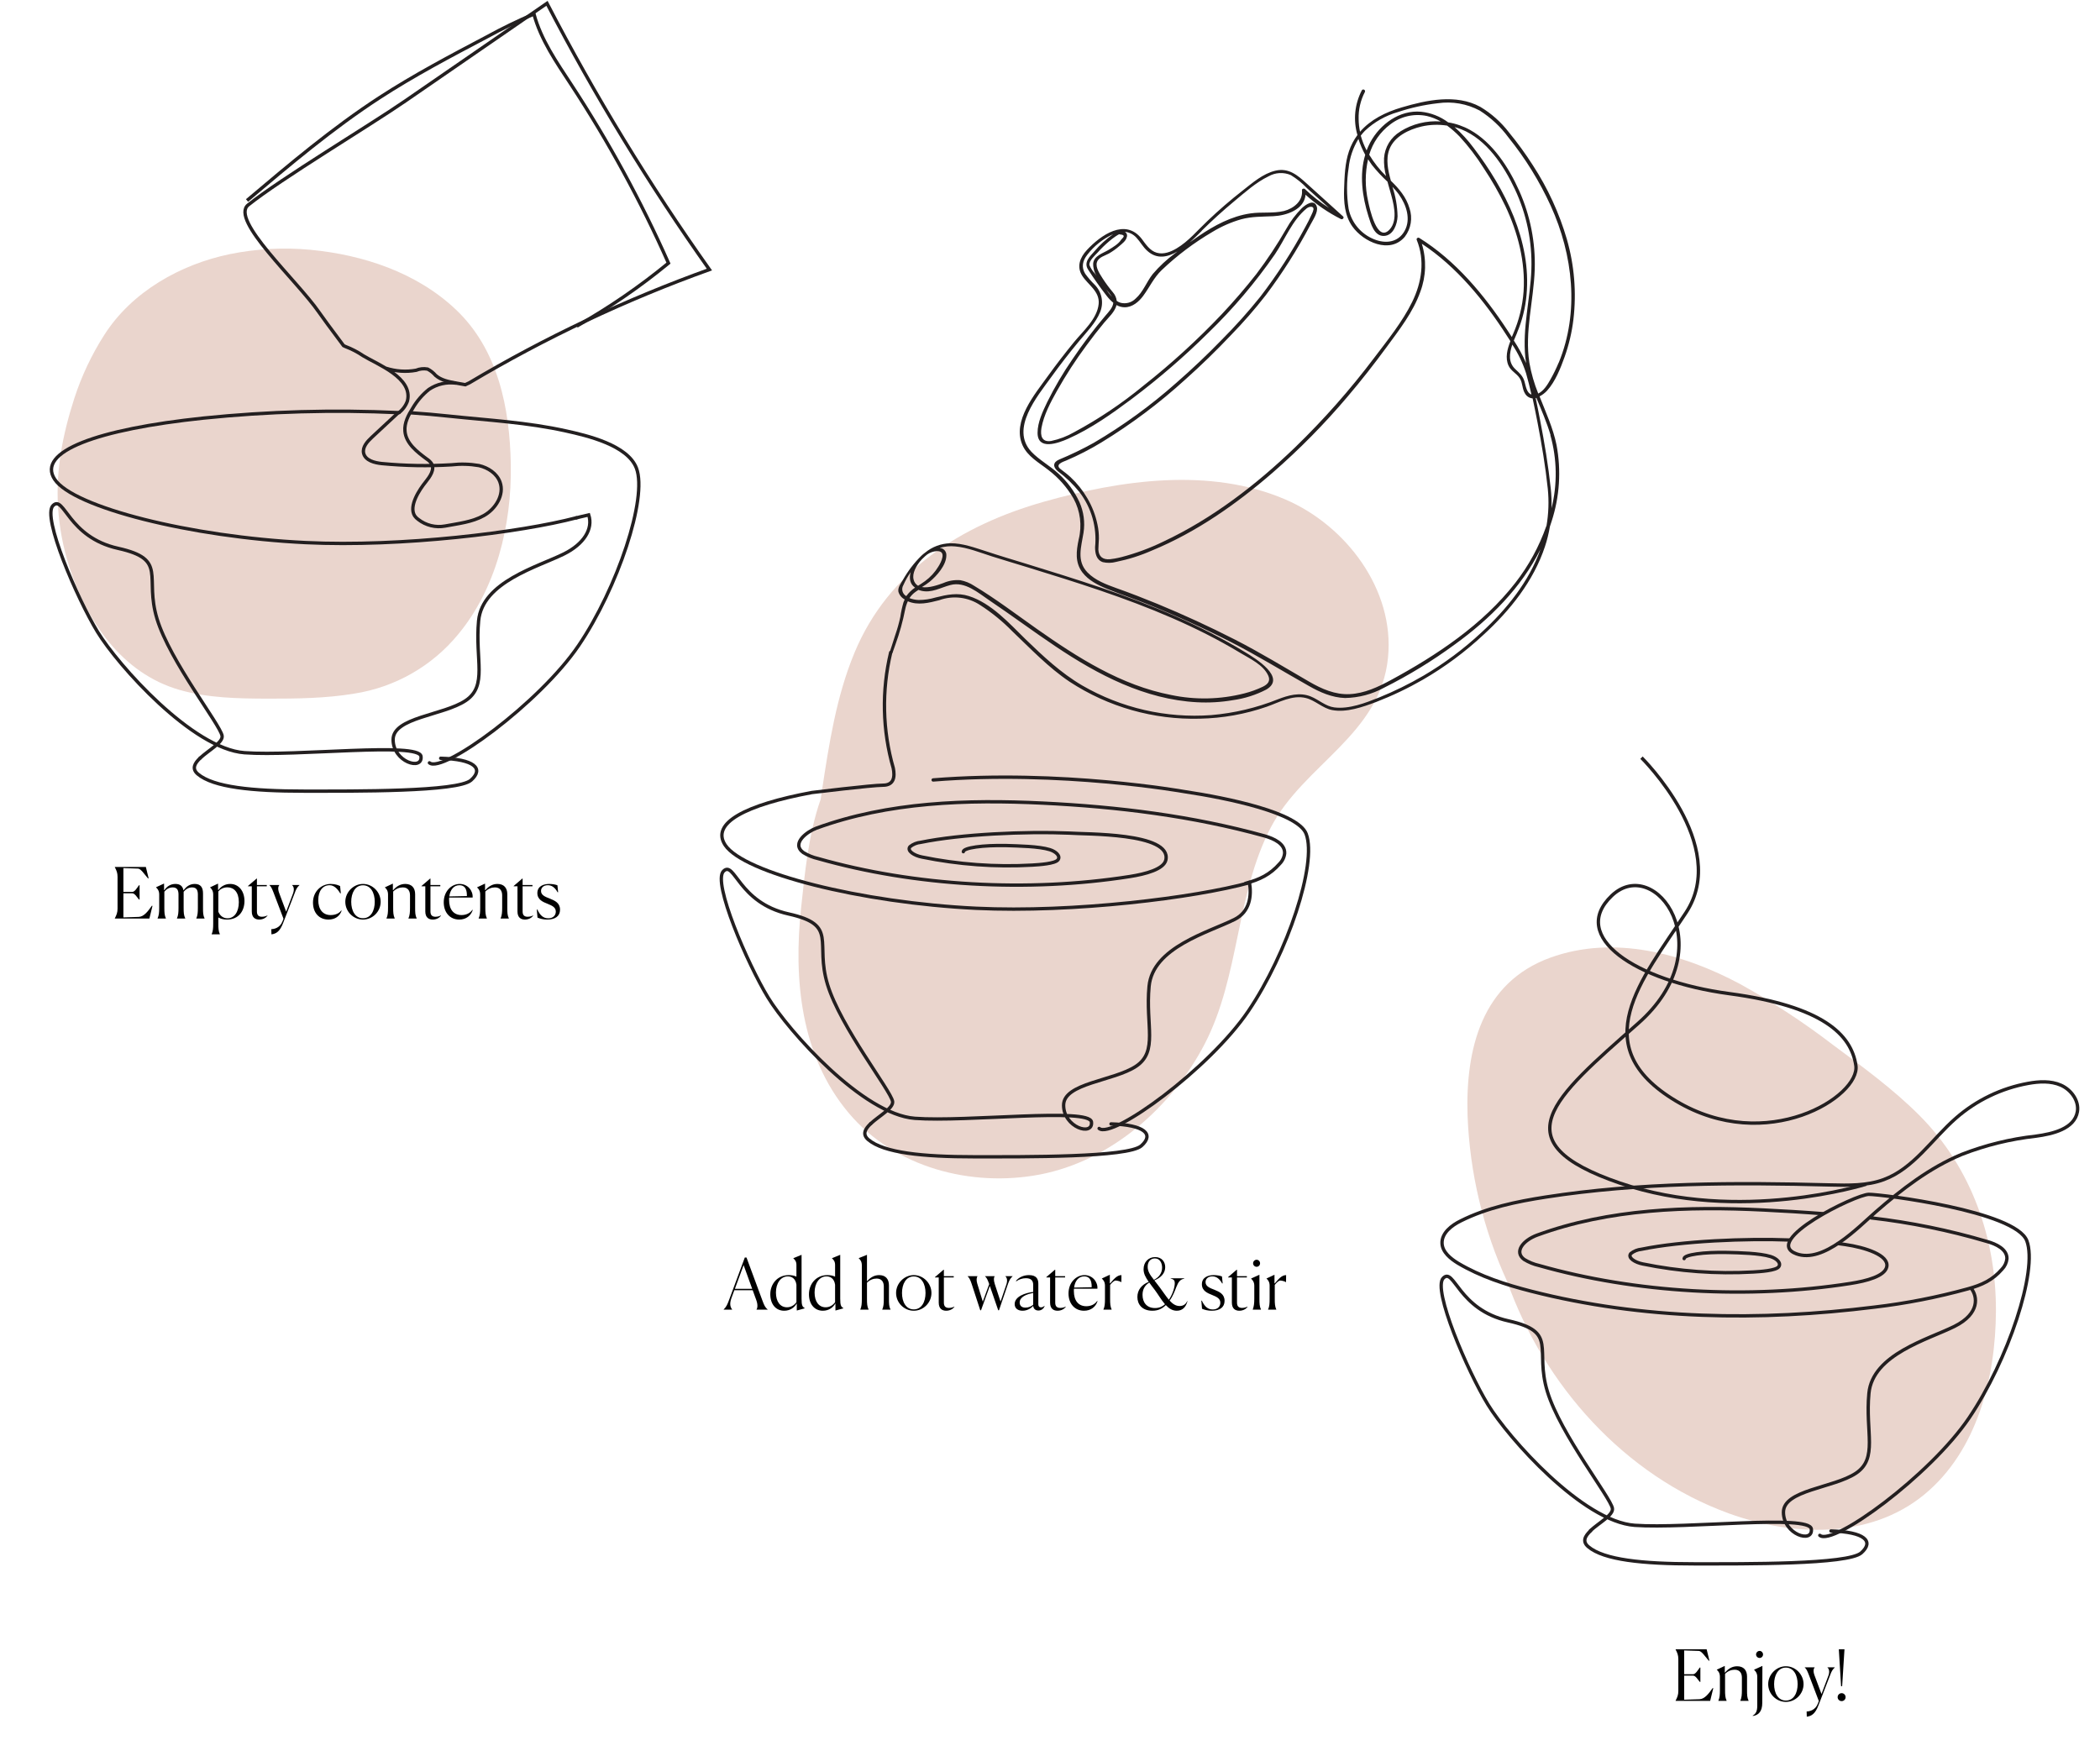 <svg width="631" height="523" viewBox="0 0 631 523" fill="none" xmlns="http://www.w3.org/2000/svg">
<path d="M452.879 385.2C463.946 416.393 488.145 443.491 519.47 454.866C538.498 461.772 561.697 462.738 578.178 449.222C594.175 436.047 599.643 413.934 599.731 394.072C599.819 372.277 592.385 351.054 576.937 335.441C568.977 327.415 559.765 320.728 550.718 314.008C541.927 307.268 532.649 301.188 522.961 295.815C505.691 286.559 484.917 280.905 465.802 287.844C445.215 295.332 440.34 315.293 440.966 335.221C441.609 352.502 445.658 369.487 452.879 385.2V385.2Z" fill="#EAD5CD"/>
<path d="M477.944 460.081C476.253 461.673 475.364 463.287 477.242 464.879C481.908 468.854 493.601 470.029 509.017 470.029C524.432 470.029 555.296 470.26 559.27 466.735C563.245 463.211 560.203 460.422 550.157 460.147" stroke="#231F20" stroke-width="1.01" stroke-miterlimit="10" stroke-linecap="round"/>
<path d="M592.407 387.375C594.076 389.57 595.086 394.753 587.258 398.662C579.429 402.57 562.685 407.039 561.566 418.765C560.446 430.491 564.365 438.32 557.657 442.789C550.948 447.257 535.884 447.806 535.884 454.515C535.884 461.223 544.822 464.001 544.262 459.543C543.702 455.086 506.843 459.543 491.208 458.446C475.573 457.348 453.23 432.193 447.081 422.147C440.933 412.101 430.37 387.495 433.664 384.146C436.958 380.798 438.133 393.644 453.219 396.993C468.305 400.341 461.036 405.37 464.945 418.216C468.854 431.062 483.929 450.057 484.489 453.351C484.829 455.36 480.47 457.666 477.901 460.038" stroke="#231F20" stroke-width="1.01" stroke-miterlimit="10" stroke-linecap="round"/>
<path d="M493.228 227.72C493.228 227.72 519.953 254.071 506.591 274.328C493.228 294.586 476.1 314.415 503.505 330.862C530.91 347.31 559.018 329.49 557.646 320.234C556.273 310.978 547.764 302.425 519.612 298.648C491.461 294.871 471.302 281.52 484.324 269.179C497.346 256.838 517.9 284.945 492.207 307.607C466.515 330.269 450.748 343.236 486.717 355.577C522.687 367.918 560.731 355.918 560.731 355.918" stroke="#231F20" stroke-width="1.01" stroke-miterlimit="10"/>
<path d="M562.268 366.052C574.046 367.405 585.684 369.778 597.051 373.145C599.807 373.902 603.123 375.473 603.035 378.327C602.906 379.51 602.384 380.616 601.553 381.467C598.709 384.761 595.47 386.222 591.309 387.374C582.1 389.916 572.711 391.751 563.223 392.864C528.835 397.146 493.557 396.663 460.014 388.066C452.406 386.112 444.808 383.674 438.055 379.645C435.859 378.294 433.444 376.351 433.301 373.771C433.125 370.619 436.167 368.281 438.988 366.908C446.894 362.967 455.667 361.155 464.395 359.794C492.657 355.402 521.412 355.402 550.036 356.148C555.416 356.28 560.95 356.412 566.001 354.545C574.982 351.251 580.505 342.38 587.718 336.067C593.869 330.695 601.358 327.087 609.392 325.625C612.686 325.021 616.232 324.824 619.274 326.174C622.315 327.525 624.763 330.818 624.204 334.134C623.314 339.251 616.858 340.799 611.709 341.491C604.067 342.337 596.57 344.182 589.409 346.98C579.78 350.999 571.447 357.433 563.64 364.24C558.282 368.918 547.895 379.831 539.77 376.845C529.153 372.936 557.634 358.97 561.543 358.97C565.452 358.97 605.67 363.999 609.019 372.936C612.368 381.874 603.375 408.883 591.649 426.187C579.923 443.491 550.717 464.825 546.808 461.465" stroke="#231F20" stroke-width="1.01" stroke-miterlimit="10" stroke-linecap="round"/>
<path d="M552.331 373.76L554.384 374.045C560.456 374.923 567.681 377.251 566.923 380.765C566.308 383.586 560.84 385.003 556.064 385.749C525.42 390.558 491.383 388.604 462.441 380.358C460.861 380.001 459.351 379.385 457.972 378.536C454.843 376.219 457.687 372.771 461.881 371.223C483.544 363.296 507.117 362.549 529.955 363.68C535.884 363.977 541.791 364.317 547.687 364.778" stroke="#231F20" stroke-width="1.01" stroke-miterlimit="10" stroke-linecap="round"/>
<path d="M506.041 378.283C506.041 377.108 511.871 376.285 518.997 376.439C522.631 376.526 528.725 376.647 532.008 377.668C533.918 378.261 535.302 379.634 534.456 380.754C533.611 381.874 528.966 382.192 526.77 382.313C515.663 382.942 504.521 382.13 493.623 379.897C491.295 379.447 489.001 378.042 490.011 376.779C490.937 376.039 492.059 375.585 493.239 375.472C505.316 372.98 524.838 372.179 537.805 372.695" stroke="#231F20" stroke-width="1.01" stroke-miterlimit="10" stroke-linecap="round"/>
<path d="M386.247 150.129C363.586 140.357 336.674 144.277 313.628 150.81C288.88 157.826 266.965 171.605 256.787 196.101C251.297 209.276 249.101 223.605 246.971 237.669C246.828 238.537 246.708 239.415 246.576 240.283C242.854 250.856 241.778 263.098 240.735 272.661C238.396 294.225 240.515 317.305 255.008 334.51C268.799 350.924 291.867 356.941 312.475 353.01C333.919 348.86 352.123 332.764 362.004 313.725C372.578 293.259 371.282 268.906 381.867 248.66C391.748 229.742 414.805 220.893 417.067 197.627C419.098 177.161 404.353 157.903 386.247 150.129Z" fill="#EAD5CD"/>
<path d="M470.801 71.888C468.506 64.024 465.065 56.539 460.59 49.676C458.395 46.243 455.997 42.943 453.41 39.795C451.048 36.708 448.119 34.099 444.78 32.109C437.544 28.168 428.684 30.067 421.207 32.274C416.343 33.701 411.808 35.952 408.657 39.608C408.396 38.362 408.256 37.093 408.24 35.82C408.154 32.969 408.805 30.145 410.128 27.619C410.176 27.501 410.18 27.37 410.139 27.25C410.098 27.13 410.016 27.029 409.906 26.965C409.797 26.901 409.668 26.879 409.543 26.902C409.419 26.925 409.307 26.992 409.228 27.091C407.041 31.243 406.556 36.083 407.877 40.585C406.785 42.058 405.93 43.691 405.341 45.427C404.111 49.084 404.001 52.97 403.87 56.791C403.738 60.612 404.012 64.795 406.362 68.078C409.656 72.723 417.649 76.445 422.107 71.174C423.029 69.972 423.641 68.56 423.888 67.064C424.136 65.569 424.01 64.035 423.523 62.599C422.546 59.229 420.372 56.703 417.924 54.332C417.078 51.258 416.31 47.887 417.495 44.834C419 40.981 423.337 38.916 427.125 38.027C429.645 37.445 432.254 37.352 434.81 37.753C436.16 38.738 437.42 39.84 438.576 41.047C441.266 43.976 443.684 47.144 445.801 50.511C448.235 54.153 450.411 57.961 452.312 61.908C456.089 69.901 458.373 78.696 457.802 87.578C457.485 91.977 456.427 96.29 454.672 100.336C454.541 100.644 454.398 100.962 454.266 101.292C453.849 100.633 453.421 99.996 453.014 99.37C446.064 88.742 437.336 78.256 426.444 71.504C426.092 71.273 425.511 71.658 425.686 72.086C428.212 78.267 427.212 84.844 424.325 90.751C421.437 96.658 416.946 102.225 412.917 107.539C405.675 117.143 397.698 126.17 389.058 134.538C377.42 145.737 364.31 155.838 349.641 162.745C345.595 164.722 341.361 166.293 337.004 167.433C336.323 167.609 335.62 167.762 334.918 167.883C334.457 167.96 333.995 168.037 333.523 168.081C331.404 168.256 330.153 167.334 330.032 165.204C330.032 164.106 330.164 163.008 330.197 161.91C330.212 160.482 330.069 159.057 329.768 157.661C329.192 154.864 328.157 152.182 326.705 149.723C325.334 147.37 323.625 145.232 321.632 143.376C320.699 142.509 319.689 141.773 318.69 141.005C316.889 139.61 319.382 138.809 320.425 138.392C324.054 136.839 327.569 135.03 330.943 132.979C339.944 127.479 348.4 121.133 356.196 114.028C360.947 109.79 365.511 105.35 369.888 100.71C373.592 96.911 377.082 92.908 380.34 88.72C385.373 82.041 389.856 74.965 393.747 67.562C394.438 66.223 396.129 63.785 395.679 62.171C394.943 59.591 392.242 61.556 391.155 62.578C389.316 64.426 387.742 66.522 386.478 68.803C383.771 73.516 380.767 78.052 377.486 82.385C374.192 86.579 370.733 90.587 367.088 94.462C359.771 102.177 351.908 109.354 343.559 115.938C337.113 121.249 330.163 125.916 322.807 129.872C320.639 131.125 318.286 132.025 315.835 132.54C313.057 132.957 312.541 131.003 312.937 128.609C313.65 124.678 315.67 120.923 317.592 117.487C320.276 112.712 323.261 108.113 326.529 103.718C328.22 101.401 329.988 99.129 331.822 96.922C333.073 95.429 335.006 93.716 335.489 91.695C336.235 92.121 337.078 92.348 337.937 92.354C340.254 92.354 342.197 90.707 343.493 88.94C345.436 86.305 346.688 83.45 349.081 81.166C353.693 76.776 358.796 72.934 364.288 69.714C366.995 68.061 369.913 66.779 372.962 65.904C376.168 65.037 379.319 65.136 382.602 64.982C386.533 64.806 391.913 62.995 392.286 58.526C395.48 61.435 399.056 63.895 402.915 65.838C403.409 66.091 404.012 65.443 403.54 65.026L392.616 55.144C389.86 52.641 387.203 50.368 383.228 51.301C379.473 52.18 376.322 54.98 373.346 57.307C369.687 60.162 366.195 63.178 362.872 66.355C359.863 69.187 357.119 72.536 353.528 74.666C351.772 75.709 349.63 76.555 347.577 75.962C345.524 75.369 344.283 73.425 343.043 71.767C338.102 65.465 330.735 70.669 326.573 75.16C324.542 77.356 323.433 80.09 325.157 82.846C326.881 85.602 330.493 87.523 330.12 91.366C329.68 95.846 325.409 99.535 322.73 102.807C320.051 106.079 317.405 109.504 314.902 112.974C310.971 118.464 304.065 126.512 307.216 133.758C308.731 137.228 312.234 139.061 315.067 141.301C318.11 143.629 320.662 146.536 322.577 149.854C324.619 153.61 325.168 157.998 324.114 162.141C323.411 165.566 322.939 168.992 325.212 172.022C327.067 174.46 329.955 175.887 332.722 177.018C336.729 178.632 340.836 180.005 344.799 181.597C353.342 185.008 361.715 188.81 369.921 193.004C377.925 197.089 385.501 201.788 393.307 206.18C396.601 208.068 400.246 209.671 404.144 209.792C408.241 209.725 412.261 208.667 415.859 206.707C423.333 202.967 430.474 198.596 437.204 193.641C447.7 186.043 457.121 176.623 462.874 165.094C459.416 174.833 452.674 183.156 445.142 190.084C439.832 195.039 433.992 199.395 427.728 203.073C423.421 205.583 418.941 207.785 414.322 209.66C410.249 211.285 405.385 213.185 400.916 212.614C398.281 212.274 396.25 210.286 393.834 209.32C390.54 207.992 387.104 208.958 383.953 210.187C377.552 212.748 370.806 214.347 363.937 214.931C350.411 215.924 336.901 212.817 325.168 206.015C318.778 202.271 313.431 197.231 308.149 192.126C303.242 187.328 297.884 181.311 291.142 179.159C287.716 178.061 284.554 178.72 281.129 179.576C279.48 180.074 277.767 180.329 276.045 180.334C275.095 180.302 274.156 180.112 273.267 179.774C273.759 179.032 274.385 178.388 275.112 177.874C275.386 177.677 275.672 177.479 275.968 177.293C276.241 177.397 276.52 177.485 276.803 177.556C279.932 178.314 282.611 176.601 285.586 175.832C289.978 174.668 293.909 178.171 297.357 180.499C304.01 184.978 310.444 189.776 317.12 194.245C329.889 202.82 343.998 210.231 359.655 211.066C363.261 211.264 366.878 211.054 370.437 210.44C373.943 209.961 377.341 208.884 380.483 207.256C386.676 203.655 377.189 197.879 374.313 196.134C360.764 187.822 345.963 181.794 330.954 176.667C323.367 174.087 315.703 171.715 308.051 169.354C304.164 168.157 300.266 167.016 296.423 165.731C292.91 164.633 289.276 163.228 285.52 163.283C282.752 163.347 280.086 164.345 277.956 166.115C277.566 166.39 277.199 166.694 276.858 167.027C274.664 169.183 272.79 171.642 271.291 174.328C270.687 175.349 269.721 176.59 269.951 177.852C270.093 178.346 270.334 178.806 270.658 179.204C270.983 179.602 271.385 179.931 271.84 180.169C271.696 180.457 271.571 180.754 271.467 181.059C271.05 182.499 270.734 183.966 270.522 185.45C270.118 187.31 269.601 189.143 268.974 190.94C268.359 192.719 267.744 194.926 267.119 196.694C267.206 196.694 267.283 196.232 267.371 196.221C267.604 196.211 267.837 196.233 268.063 196.287C268.063 196.287 268.118 196.287 268.151 196.287C268.447 195.453 268.733 194.618 269.029 193.795C270.294 190.324 271.285 186.759 271.994 183.134C272.161 182.3 272.426 181.489 272.784 180.718V180.718C275.825 182.047 279.163 181.179 282.216 180.4C284.239 179.661 286.407 179.41 288.545 179.665C290.684 179.921 292.732 180.677 294.524 181.871C298.027 184.123 301.265 186.764 304.175 189.743C309.72 195.014 314.99 200.602 321.38 204.895C332.996 212.507 346.662 216.384 360.544 216.007C367.373 215.869 374.138 214.661 380.593 212.427C384.304 211.132 388.356 208.782 392.407 209.803C395.24 210.517 397.392 212.866 400.268 213.415C404.605 214.228 409.414 212.515 413.444 211.011C418.307 209.133 423.02 206.887 427.542 204.291C434.117 200.483 440.239 195.942 445.79 190.754C453.739 183.474 460.799 174.646 464.214 164.293C464.867 162.325 465.366 160.31 465.707 158.265C465.883 157.76 466.047 157.244 466.212 156.728C468.633 149.319 469.147 141.419 467.705 133.758C466.673 128.675 464.488 123.954 462.6 119.134C463.453 118.694 464.223 118.106 464.872 117.399C467.343 114.665 468.891 110.712 470.121 107.297C471.425 103.642 472.316 99.853 472.778 95.999C473.727 87.911 473.055 79.714 470.801 71.888V71.888ZM286.97 164.227C290.78 164.556 294.403 166.071 298.015 167.213C301.628 168.355 305.185 169.409 308.764 170.507C316.066 172.758 323.367 175.02 330.603 177.49C345.184 182.464 359.534 188.294 372.753 196.276C375.619 198 379.649 199.845 381.087 203.084C381.801 204.665 380.955 205.653 379.495 206.377C377.698 207.241 375.818 207.921 373.884 208.409C366.676 210.25 359.14 210.411 351.859 208.881C336.861 205.982 323.894 197.693 311.575 189.041C305.35 184.649 299.245 180.004 292.712 176.074C291.452 175.237 290.037 174.662 288.551 174.383C286.808 174.243 285.058 174.537 283.456 175.239C281.897 175.81 279.064 176.82 277.011 176.447C277.831 175.965 278.617 175.426 279.361 174.833C281.469 173.087 284.324 169.903 284.357 166.972C284.379 166.689 284.345 166.405 284.256 166.136C284.167 165.867 284.026 165.618 283.84 165.404C283.654 165.191 283.427 165.016 283.172 164.891C282.918 164.766 282.641 164.694 282.358 164.677C283.851 164.225 285.418 164.072 286.97 164.227V164.227ZM276.55 168.619C276.693 168.443 276.836 168.267 277 168.092C277.165 167.916 277.242 167.85 277.374 167.74C277.762 167.347 278.177 166.98 278.614 166.642C279.446 166.057 280.422 165.711 281.436 165.643C284.565 165.5 282.809 168.937 281.963 170.277C280.928 171.992 279.562 173.485 277.945 174.668C277.253 175.173 276.55 175.613 275.858 176.063C275.521 175.858 275.228 175.588 274.997 175.267C274.767 174.946 274.604 174.582 274.519 174.196C274.014 172.253 275.375 170.046 276.55 168.597V168.619ZM272.323 179.17C272.044 179.016 271.799 178.808 271.603 178.557C271.406 178.307 271.262 178.019 271.179 177.712C271.096 177.404 271.076 177.083 271.12 176.768C271.163 176.453 271.27 176.149 271.434 175.876C272.035 174.508 272.771 173.202 273.63 171.978C273.136 173.812 273.399 175.558 274.947 176.612C273.931 177.298 273.043 178.156 272.323 179.148V179.17ZM420.372 58.504C422.568 61.568 424.017 65.893 422.041 69.418C420.065 72.942 416.277 73.283 412.917 71.932C410.976 71.164 409.258 69.924 407.916 68.326C406.574 66.727 405.651 64.82 405.231 62.775C404.594 58.701 404.594 54.552 405.231 50.478C405.548 47.392 406.554 44.417 408.174 41.771C408.702 43.417 409.386 45.009 410.216 46.525C408.426 52.487 409.327 59.13 411.182 64.982C411.896 67.178 412.884 71.076 415.903 70.911C418.692 70.757 419.845 67.354 419.933 65.037C419.88 62.01 419.357 59.01 418.385 56.144C419.104 56.873 419.768 57.655 420.372 58.482V58.504ZM416.903 54.606C417.166 55.551 417.441 56.484 417.693 57.417C418.615 60.711 420.262 66.069 417.528 69.001C413.729 73.074 411.534 62.611 411.072 60.404C410.145 56.279 410.145 52 411.072 47.876C411.424 48.436 411.786 48.974 412.17 49.501C413.612 51.323 415.195 53.03 416.903 54.606V54.606ZM420.734 39.553C419.341 40.394 418.17 41.558 417.324 42.948C416.477 44.338 415.978 45.912 415.87 47.535C415.803 49.352 416.007 51.169 416.474 52.926C414.526 51.004 412.826 48.847 411.413 46.503C412.495 42.86 414.72 39.661 417.759 37.379C419.298 36.19 421.077 35.349 422.972 34.915C424.868 34.481 426.836 34.464 428.739 34.865C430.194 35.206 431.592 35.757 432.889 36.501C428.623 36.193 424.37 37.251 420.745 39.52L420.734 39.553ZM455.869 99.941C457.391 96.337 458.343 92.518 458.691 88.621C460.173 72.481 452.29 56.923 442.77 44.417C441.09 42.152 439.18 40.066 437.072 38.192C437.761 38.382 438.439 38.61 439.103 38.873C446.679 41.925 451.84 49.753 455.177 56.857C458.721 64.402 460.422 72.681 460.14 81.012C459.833 89.796 457.406 98.58 458.329 107.451C458.394 108.022 458.471 108.549 458.559 109.142C457.525 106.776 456.291 104.502 454.87 102.346C455.221 101.478 455.584 100.721 455.891 99.952L455.869 99.941ZM454.398 103.542C456.163 106.21 457.556 109.106 458.537 112.151C459.137 114.266 459.679 116.407 460.162 118.574C458.768 118.156 458.471 116.114 458.087 114.72C457.615 113.007 456.605 112.172 455.353 110.987C453.135 108.922 453.52 106.21 454.42 103.553L454.398 103.542ZM361.071 69.363C364.219 66.252 367.494 63.284 370.898 60.458C374.082 57.812 377.398 54.815 381.153 53.003C382.167 52.424 383.302 52.088 384.469 52.023C385.635 51.958 386.8 52.166 387.872 52.63C389.657 53.728 391.292 55.053 392.736 56.572L399.324 62.49C396.734 60.846 394.313 58.948 392.1 56.824C391.803 56.539 391.155 56.714 391.21 57.187C391.562 60.404 388.696 62.676 385.83 63.412C382.536 64.203 379.1 63.654 375.773 64.137C370.053 64.949 364.881 67.76 360.16 70.966C359.249 71.581 358.359 72.207 357.47 72.855C358.853 71.647 360.094 70.384 361.115 69.374L361.071 69.363ZM337.959 69.659C339.305 69.797 340.552 70.427 341.462 71.427C342.636 72.679 343.438 74.26 344.756 75.413C347.621 78.004 350.838 77.334 353.814 75.566L353.111 76.104C350.621 77.933 348.351 80.044 346.348 82.396C344.514 84.734 343.482 87.776 341.209 89.763C340.632 90.341 339.915 90.76 339.128 90.978C338.341 91.195 337.51 91.204 336.718 91.004C336.304 90.878 335.911 90.689 335.555 90.444C335.439 89.479 335.033 88.572 334.391 87.842C333.295 86.536 332.279 85.164 331.349 83.735C330.57 82.462 329.099 80.441 329.593 78.849C330.087 77.257 332.041 76.862 333.205 76.192C334.326 75.546 335.381 74.792 336.356 73.941C337.125 73.272 338.343 72.371 338.552 71.328C338.676 71.032 338.689 70.701 338.588 70.397C338.487 70.092 338.279 69.834 338.003 69.67L337.959 69.659ZM334.006 89.104C333.641 88.69 333.296 88.258 332.974 87.809L332.392 87.018C333.015 87.659 333.571 88.362 334.05 89.115L334.006 89.104ZM336.4 70.439C338.761 70.626 337.092 71.68 336.872 72.053C336.147 73.294 334.281 74.381 333.095 75.105C331.404 76.126 328.769 76.84 328.473 79.124C328.418 80.478 328.782 81.816 329.516 82.956L328.945 82.154C328.267 81.435 327.728 80.598 327.353 79.684C327.133 78.388 329.044 76.741 329.845 75.863C330.89 74.687 332.017 73.587 333.216 72.569C333.836 72.028 334.489 71.526 335.17 71.065C335.445 70.922 336.137 70.362 336.444 70.395L336.4 70.439ZM464.642 158.089C462.483 164.247 459.339 170.013 455.331 175.163C445.537 187.756 431.747 196.902 417.869 204.434C414.059 206.498 409.952 208.409 405.561 208.628C401.169 208.848 397.15 207.069 393.417 204.906C385.984 200.602 378.682 196.122 371.03 192.214C363.377 188.305 355.658 184.759 347.819 181.52C343.723 179.84 339.584 178.226 335.412 176.755C332.381 175.657 329.099 174.438 326.793 172.077C323.389 168.608 324.915 164.326 325.574 160.12C326.061 156.995 325.634 153.796 324.344 150.908C322.841 147.662 320.698 144.753 318.042 142.355C315.495 139.973 312.278 138.293 309.895 135.768C303.483 128.872 311.663 119.167 315.824 113.402C318.496 109.691 321.292 106.079 324.213 102.565C326.507 99.809 329.241 97.076 330.57 93.782C331.133 92.403 331.278 90.888 330.985 89.427C330.692 87.966 329.975 86.624 328.923 85.569C327.882 84.555 326.931 83.453 326.079 82.275C324.849 80.299 325.311 78.322 326.705 76.577C328.746 73.907 331.412 71.781 334.468 70.384C332.38 71.86 330.488 73.594 328.835 75.544C327.408 77.158 325.541 78.838 326.958 81.034C328.67 83.702 330.559 86.381 332.502 88.885C333.089 89.665 333.767 90.373 334.523 90.993C334.391 92.475 333.106 93.76 332.162 94.869C328.627 99.032 325.328 103.391 322.28 107.923C319.43 112.044 316.883 116.367 314.66 120.857C313.321 123.657 311.762 126.907 311.762 130.08C311.762 135.493 317.987 133.176 320.952 131.87C327.858 128.807 334.193 124.294 340.21 119.792C348.269 113.73 355.907 107.127 363.069 100.029C370.505 92.834 377.213 84.923 383.096 76.412C386.16 71.855 388.29 66.179 392.627 62.633C393.384 62.018 394.823 61.842 394.669 62.962C394.561 63.455 394.388 63.931 394.153 64.378C393.571 65.718 392.879 67.024 392.176 68.309C388.26 75.617 383.754 82.594 378.704 89.17C375.051 93.718 371.155 98.064 367.033 102.192C362.722 106.635 358.227 110.899 353.55 114.983C345.849 121.832 337.494 127.907 328.604 133.122C325.24 134.99 321.772 136.665 318.218 138.139C316.373 138.93 316.318 140.335 317.812 141.598C320.27 143.431 322.484 145.571 324.399 147.966C327.978 152.669 329.638 158.555 329.044 164.435C329.044 166.28 329.395 168.278 331.371 168.959C332.686 169.263 334.055 169.236 335.357 168.882C339.068 168.132 342.686 166.984 346.15 165.456C359.468 159.967 371.546 151.479 382.383 142.081C390.48 135.025 398.027 127.361 404.957 119.156C409.03 114.368 412.906 109.417 416.617 104.355C420.449 99.129 424.61 93.826 426.784 87.666C428.518 83.044 428.672 77.979 427.223 73.261C437.654 80.123 446.075 90.444 452.74 100.841L453.838 102.532C452.905 104.926 452.202 107.572 453.289 109.922C454.036 111.547 455.694 112.216 456.638 113.666C457.582 115.115 457.318 116.96 458.318 118.42C458.557 118.794 458.88 119.108 459.261 119.336C459.642 119.565 460.071 119.702 460.514 119.737C461.041 122.142 461.513 124.557 461.985 126.962C463.258 133.55 464.356 140.138 465.07 146.868C465.446 150.594 465.317 154.354 464.686 158.045L464.642 158.089ZM465.85 130.794C467.864 137.96 467.985 145.526 466.201 152.753C466.255 150.785 466.178 148.815 465.97 146.857C465.224 139.94 464.093 133.056 462.753 126.226C462.336 124.03 461.908 121.834 461.436 119.639L461.644 119.584C463.149 123.229 464.763 126.907 465.894 130.75L465.85 130.794ZM468.331 109.021C467.616 110.747 466.794 112.426 465.872 114.05C465.004 115.598 463.884 117.454 462.204 118.288C460.996 115.312 460.105 112.217 459.547 109.054C458.076 99.689 460.832 90.389 461.15 81.012C461.407 72.878 459.816 64.792 456.495 57.362C453.377 50.368 448.579 42.891 441.727 39.059C439.68 37.923 437.451 37.15 435.14 36.776C432.756 34.992 429.933 33.887 426.971 33.58C420.515 33.02 414.707 37.303 411.731 42.781C411.316 43.571 410.949 44.385 410.633 45.219C409.896 43.797 409.307 42.304 408.876 40.761C409.264 40.253 409.682 39.769 410.128 39.312C412.924 36.673 416.313 34.746 420.01 33.69C423.907 32.391 427.929 31.5 432.01 31.033C436.339 30.403 440.755 31.172 444.615 33.229C447.968 35.359 450.895 38.096 453.245 41.299C458.333 47.601 462.608 54.517 465.97 61.886C472.646 76.566 474.622 93.793 468.375 108.977L468.331 109.021Z" fill="#231F20"/>
<path d="M261.618 337.737C259.916 339.329 259.038 340.943 260.904 342.536C265.581 346.51 277.264 347.685 292.69 347.685C308.116 347.685 338.969 347.916 342.944 344.391C346.918 340.867 343.877 338.078 333.831 337.803" stroke="#231F20" stroke-width="1.01" stroke-miterlimit="10" stroke-linecap="round"/>
<path d="M261.618 337.738C264.154 335.366 268.502 333.06 268.205 331.051C267.645 327.757 252.57 308.719 248.662 295.916C244.753 283.114 252.01 278.041 236.935 274.693C221.86 271.344 220.73 258.498 217.381 261.847C214.032 265.195 224.649 289.768 230.787 299.825C236.925 309.882 259.268 334.96 274.903 336.124C290.538 337.288 327.407 332.83 327.956 337.222C328.505 341.614 319.59 338.891 319.59 332.193C319.59 325.495 334.665 324.935 341.363 320.467C348.06 315.998 344.162 308.181 345.271 296.443C346.38 284.706 363.146 280.248 370.964 276.34C375.575 274.034 376.113 269.203 375.421 265.173" stroke="#231F20" stroke-width="1.01" stroke-miterlimit="10" stroke-linecap="round"/>
<path d="M375.433 265.305C359.172 269.796 322.632 274.385 293.305 272.991C258.676 271.322 223.497 262.384 217.908 254.007C213.517 247.419 223.914 241.929 243.963 238.196C243.963 238.196 261.981 236 265.318 236C268.656 236 268.92 233.431 268.404 230.862C265.155 219.535 264.89 207.56 267.635 196.101" stroke="#231F20" stroke-width="1.01" stroke-miterlimit="10" stroke-linecap="round"/>
<path d="M330.262 339.165C334.171 342.514 363.377 321.202 375.103 303.888C386.829 286.573 395.832 259.563 392.473 250.636C390.09 244.279 369.064 239.898 355.713 237.9C355.713 237.9 318.701 231.312 280.393 234.42" stroke="#231F20" stroke-width="1.01" stroke-miterlimit="10" stroke-linecap="round"/>
<path d="M374.279 265.492C378.452 264.394 381.68 262.846 384.523 259.585C385.363 258.739 385.886 257.63 386.006 256.445C386.093 253.59 382.778 252.053 380.033 251.262C358.238 245.223 335.884 242.479 313.353 241.381C290.549 240.283 266.987 240.996 245.28 248.924C242.667 249.879 237.594 253.447 241.36 256.236C242.742 257.088 244.256 257.704 245.84 258.059C274.771 266.304 308.808 268.259 339.452 263.45C344.228 262.703 349.696 261.254 350.311 258.465C352.111 250.197 325.881 250.779 321.237 250.395C308.259 249.857 288.77 250.68 276.66 253.173C275.479 253.285 274.358 253.739 273.432 254.479C272.421 255.742 274.716 257.147 277.044 257.597C287.942 259.83 299.084 260.642 310.191 260.013C312.332 259.892 316.999 259.574 317.877 258.454C318.755 257.334 317.339 255.961 315.429 255.369C312.135 254.347 306.052 254.271 302.407 254.139C295.281 253.985 289.484 254.809 289.462 255.983" stroke="#231F20" stroke-width="1.01" stroke-miterlimit="10" stroke-linecap="round"/>
<path d="M137.664 190.662C148.885 177.168 153.815 158.107 153.486 139.585C153.178 122.698 149.687 105.054 136.95 93.02C125.213 81.909 109.04 76.551 93.186 75.068C85.113 74.318 76.974 74.762 69.03 76.386C54.186 79.471 39.638 87.662 31.359 100.629C27.54 106.591 24.503 113.019 22.323 119.756C18.875 130.439 16.756 141.188 17.437 152.354C17.809 158.439 18.934 164.454 20.786 170.262C26.012 186.654 36.586 202.311 53.813 207.318C62.41 209.821 71.567 209.953 80.46 209.986C89.145 209.986 97.885 209.909 106.449 208.471C118.689 206.572 129.801 200.232 137.664 190.662V190.662Z" fill="#EAD5CD"/>
<path d="M60.148 227.839C58.457 229.431 57.568 231.056 59.445 232.648C64.112 236.611 75.805 237.786 91.286 237.786C106.767 237.786 137.554 238.017 141.529 234.492C145.503 230.968 142.462 228.179 132.416 227.905" stroke="#231F20" stroke-width="1.01" stroke-miterlimit="10" stroke-linecap="round"/>
<path d="M60.149 227.839C62.685 225.467 67.044 223.162 66.736 221.163C66.177 217.804 51.102 198.82 47.193 186.029C43.284 173.237 50.541 168.154 35.467 164.805C20.392 161.456 19.272 148.61 15.923 151.959C12.574 155.308 23.18 179.88 29.318 189.937C35.456 199.995 57.865 225.072 73.445 226.236C89.025 227.4 125.939 222.942 126.498 227.334C127.058 231.726 118.121 229.014 118.121 222.305C118.121 215.597 133.196 215.048 139.905 210.579C146.613 206.11 142.693 198.293 143.813 186.567C144.933 174.84 161.677 170.372 169.506 166.463C175.369 163.531 178.289 159.03 176.895 154.759L174.293 155.362L173.195 155.648" stroke="#231F20" stroke-width="1.01" stroke-miterlimit="10" stroke-linecap="round"/>
<path d="M123.413 124.07C127.255 124.334 131.098 124.652 134.897 125.07C146.975 126.354 158.35 126.914 170.175 129.549C176.312 130.911 188.62 133.744 191.245 140.738C194.604 149.675 185.601 176.685 173.875 194C162.149 211.314 132.943 232.626 129.034 229.277" stroke="#231F20" stroke-width="1.01" stroke-miterlimit="10" stroke-linecap="round"/>
<path d="M173.205 155.615C156.582 160.007 120.712 164.475 91.835 163.081C57.217 161.401 22.027 152.464 16.449 144.086C10.872 135.709 29.285 129.011 61.126 125.663C80.642 123.66 100.28 123.113 119.877 124.027" stroke="#231F20" stroke-width="1.01" stroke-miterlimit="10" stroke-linecap="round"/>
<path d="M119.877 124.027C121.035 123.135 121.915 121.931 122.413 120.557C124.214 113.53 113.3 109.5 109.139 106.931C107.475 105.8 105.684 104.867 103.803 104.153L103.221 103.879C99.488 98.927 96.534 94.854 95.853 93.865C89.266 84.291 69.008 66.054 74.575 61.596C84.457 53.68 111.192 37.65 121.721 30.381L164.355 1C178.759 28.766 195.066 55.503 213.16 81.019C188.081 90.032 163.925 101.43 141.024 115.056L139.805 115.627L137.038 115.133C134.842 114.738 132.558 114.299 130.889 112.838C130.219 112.052 129.403 111.403 128.485 110.928C127.321 110.716 126.121 110.842 125.026 111.29C121.999 111.833 118.884 111.622 115.957 110.675" stroke="#231F20" stroke-width="1.01" stroke-miterlimit="10"/>
<path d="M137.038 115.155C134.184 114.759 131.284 115.427 128.891 117.033C126.951 118.583 125.314 120.477 124.06 122.621C122.71 124.74 121.447 127.112 121.678 129.615C122.007 133.282 125.334 135.83 128.266 137.993C128.804 138.334 129.27 138.778 129.638 139.299C130.736 141.089 129.177 143.252 127.881 144.877C126.103 147.073 122.732 152.036 124.587 155.033C124.882 155.464 125.254 155.837 125.685 156.131C126.811 157.011 128.11 157.642 129.497 157.983C130.885 158.323 132.328 158.366 133.733 158.107C137.708 157.35 141.869 156.933 145.394 154.956C148.918 152.98 151.619 148.709 150.236 144.899C149.292 142.275 146.645 140.573 143.933 139.936C141.184 139.464 138.382 139.386 135.611 139.705C128.658 140.12 121.683 139.996 114.75 139.332C112.554 139.113 109.798 138.421 109.26 136.225C108.843 134.38 110.358 132.712 111.752 131.416L119.734 123.983" stroke="#231F20" stroke-width="1.01" stroke-miterlimit="10"/>
<path d="M74.224 60.257C87.059 49.409 99.938 38.528 114.025 29.36C124.401 22.619 135.359 16.844 146.305 11.079C150.897 8.555 155.613 6.265 160.436 4.217C162.522 11.969 167.221 18.71 171.624 25.43C182.815 42.49 192.593 60.435 200.863 79.087C192.241 86.178 183.02 92.508 173.304 98.005" stroke="#231F20" stroke-width="1.01" stroke-miterlimit="10"/>
<path d="M45.817 272.28L45.648 272.216C44.442 273.93 43.235 275.517 41.691 275.581L37.077 275.729V268.492H39.744C40.548 268.492 41.204 269.74 41.775 270.375H41.944V266.058H41.775C41.204 266.799 40.527 268.068 39.744 268.068H37.077V260.916L41.521 261.064C42.325 261.127 43.405 262.778 44.484 264.026L44.653 263.963L43.828 260.577H34.495V260.619C35.046 261.677 35.321 262.376 35.321 263.54V273.105C35.321 274.269 35.024 274.988 34.495 276.025V276.068H44.886L45.817 272.28ZM49.848 276.025C49.425 275.115 49.382 274.269 49.382 272.83V268.005C49.996 267.222 50.864 266.714 51.901 266.714C53.318 266.714 53.636 267.687 53.636 268.872V272.851C53.636 274.227 53.572 275.115 53.17 276.025V276.068H55.667V276.025C55.223 275.115 55.181 274.311 55.181 272.83V268.026C55.837 267.243 56.683 266.714 57.72 266.714C59.138 266.714 59.455 267.687 59.455 268.872V272.851C59.455 274.227 59.392 275.115 58.99 276.025V276.068H61.466V276.025C61.021 275.136 61 274.29 61 272.83V268.534C61 266.756 60.323 265.677 58.524 265.677C57.106 265.677 56.006 266.397 55.181 267.582L55.117 267.56C54.884 266.375 54.165 265.677 52.705 265.677C51.287 265.677 50.165 266.375 49.382 267.56L49.298 267.539V265.55L46.885 266.672V266.714C47.393 267.158 47.837 267.772 47.837 268.872V272.851C47.837 274.311 47.753 275.115 47.351 276.025V276.068H49.848V276.025ZM68.356 276.004C67.234 276.004 66.176 275.412 65.605 274.036V267.92C66.091 267.306 67.065 266.693 68.335 266.693C70.281 266.693 71.763 268.153 71.763 271.137C71.763 274.121 70.387 276.004 68.356 276.004ZM66.07 280.829V280.787C65.647 279.856 65.605 279.009 65.605 277.57V275.75C66.218 276.11 67.044 276.385 68.208 276.385C71.742 276.385 73.456 273.761 73.456 270.819C73.456 267.772 71.699 265.677 69.181 265.677C67.657 265.677 66.409 266.397 65.668 267.476L65.52 267.455V265.571L63.129 266.693V266.735C63.615 267.158 64.06 267.772 64.06 268.851V277.591C64.06 279.03 63.996 279.877 63.594 280.787V280.829H66.07ZM77.899 276.385C79.084 276.385 79.951 275.793 80.375 275.221L80.332 275.136C80.1 275.285 79.486 275.539 78.724 275.539C77.645 275.539 77.2 274.988 77.2 273.951V266.375H80.163V265.994H77.2V264.069H77.095L74.513 266.291V266.375H75.656V273.951C75.656 275.856 76.777 276.385 77.899 276.385ZM81.563 280.829C83.023 280.66 84.102 279.919 85.055 277.464L88.546 268.428C88.991 267.18 89.308 266.65 89.986 266.037V265.994H87.763V266.037C88.293 266.46 88.483 267.349 88.039 268.555L85.986 274.015L83.912 268.47C83.425 267.201 83.573 266.439 83.933 266.037V265.994H80.949V266.037C81.478 266.502 81.711 267.053 82.219 268.343L85.182 276.131L84.885 276.914C84.102 278.946 82.282 279.263 81.521 279.263L81.563 280.829ZM102.532 273.655C101.834 274.65 100.543 275.031 99.358 275.031C96.967 275.031 95.633 273.274 95.633 270.544C95.633 267.73 96.988 266.058 99.041 266.058C100.395 266.058 101.453 267.18 102.236 268.513L102.405 268.47L102.194 266.312C101.707 266.079 100.797 265.677 99.379 265.677C96.586 265.677 94.046 267.899 94.046 271.264C94.046 274.396 95.93 276.385 98.702 276.385C100.734 276.385 102.088 275.327 102.659 273.719L102.532 273.655ZM109.07 276.385C111.969 276.385 114.381 273.973 114.381 271.052C114.381 268.132 111.969 265.677 109.07 265.677C106.213 265.677 103.758 268.132 103.758 271.052C103.758 273.973 106.17 276.385 109.07 276.385ZM109.07 275.983C106.678 275.983 105.536 273.676 105.536 271.052C105.536 268.407 106.699 266.079 109.07 266.079C111.44 266.079 112.604 268.407 112.604 271.052C112.604 273.676 111.461 275.983 109.07 275.983ZM118.604 276.025C118.18 275.094 118.138 274.248 118.138 272.787V267.963C118.963 267.116 120.022 266.714 121.016 266.714C122.624 266.714 123.196 267.814 123.196 269.105V272.809C123.196 274.227 123.132 275.094 122.73 276.025V276.068H125.206V276.025C124.762 275.115 124.741 274.29 124.741 272.787V268.767C124.741 266.841 123.704 265.677 121.757 265.677C120.339 265.677 119.133 266.375 118.138 267.56L118.053 267.539V265.571L115.662 266.693V266.735C116.149 267.158 116.593 267.772 116.593 268.851V272.809C116.593 274.269 116.53 275.115 116.128 276.025V276.068H118.604V276.025ZM130.04 276.385C131.225 276.385 132.092 275.793 132.515 275.221L132.473 275.136C132.24 275.285 131.627 275.539 130.865 275.539C129.786 275.539 129.341 274.988 129.341 273.951V266.375H132.304V265.994H129.341V264.069H129.235L126.654 266.291V266.375H127.796V273.951C127.796 275.856 128.918 276.385 130.04 276.385ZM141.946 273.444C141.205 274.523 139.978 275.031 138.687 275.031C136.295 275.031 134.941 273.338 134.941 270.481V270.121C134.941 269.994 134.941 269.867 134.962 269.761H142.009C142.178 267.793 140.591 265.677 138.137 265.677C135.682 265.677 133.333 267.836 133.333 271.2C133.333 274.248 135.195 276.385 137.988 276.385C140.083 276.385 141.522 275.179 142.052 273.507L141.946 273.444ZM138.052 266.058C139.512 266.058 140.295 267.031 140.295 269.148V269.317L135.005 269.423C135.28 267.391 136.359 266.058 138.052 266.058ZM146.296 276.025C145.873 275.094 145.831 274.248 145.831 272.787V267.963C146.656 267.116 147.714 266.714 148.709 266.714C150.317 266.714 150.889 267.814 150.889 269.105V272.809C150.889 274.227 150.825 275.094 150.423 276.025V276.068H152.899V276.025C152.455 275.115 152.433 274.29 152.433 272.787V268.767C152.433 266.841 151.396 265.677 149.45 265.677C148.032 265.677 146.825 266.375 145.831 267.56L145.746 267.539V265.571L143.355 266.693V266.735C143.842 267.158 144.286 267.772 144.286 268.851V272.809C144.286 274.269 144.222 275.115 143.82 276.025V276.068H146.296V276.025ZM157.732 276.385C158.917 276.385 159.785 275.793 160.208 275.221L160.166 275.136C159.933 275.285 159.319 275.539 158.557 275.539C157.478 275.539 157.034 274.988 157.034 273.951V266.375H159.997V265.994H157.034V264.069H156.928L154.346 266.291V266.375H155.489V273.951C155.489 275.856 156.611 276.385 157.732 276.385ZM167.494 266.079C166.922 265.846 165.97 265.677 165.039 265.677C163.261 265.677 161.462 266.375 161.462 268.428C161.462 270.396 163.134 271.095 164.531 271.645C165.949 272.216 167.007 272.724 167.007 273.994C167.007 275.031 166.287 276.004 164.742 276.004C163.303 276.004 162.309 275.2 161.441 273.338L161.293 273.38L161.505 275.793C162.245 276.11 163.198 276.385 164.446 276.385C166.795 276.385 168.277 275.369 168.277 273.422C168.277 271.37 166.732 270.714 165.272 270.1C163.811 269.55 162.563 269.042 162.563 267.793C162.563 266.777 163.346 266.058 164.594 266.058C165.61 266.058 166.626 266.523 167.557 268.195L167.705 268.153L167.494 266.079Z" fill="black"/>
<path d="M226.02 387.371H220.815L223.439 380.239L226.02 387.371ZM220.01 393.593C219.545 393.021 219.079 392.048 219.778 390.165L220.645 387.794H226.169L227.227 390.694C227.756 392.133 227.629 393.106 227.311 393.593V393.635H230.676V393.593C229.957 392.979 229.66 392.471 229.047 390.778L224.306 377.954H223.798L219.122 390.567C218.55 392.048 218.339 392.683 217.429 393.593V393.635H220.01V393.593ZM236.472 392.916C234.419 392.916 233.15 391.201 233.15 388.472C233.15 385.657 234.61 383.625 236.705 383.625C237.805 383.625 239.033 384.176 239.308 386.123V391.392C238.652 392.302 237.678 392.916 236.472 392.916ZM239.414 391.815V393.889L241.805 393.233V393.191C241.107 392.725 240.853 392.408 240.853 390.334V377.15L238.377 378.166V378.208C238.863 378.61 239.308 379.16 239.308 380.176V383.71C238.652 383.393 237.89 383.245 237.001 383.245C233.531 383.245 231.457 385.974 231.457 389.001C231.457 391.963 233.107 393.953 235.626 393.953C237.488 393.953 238.736 392.916 239.35 391.815H239.414ZM248.087 392.916C246.034 392.916 244.764 391.201 244.764 388.472C244.764 385.657 246.224 383.625 248.319 383.625C249.42 383.625 250.647 384.176 250.922 386.123V391.392C250.266 392.302 249.293 392.916 248.087 392.916ZM251.028 391.815V393.889L253.419 393.233V393.191C252.721 392.725 252.467 392.408 252.467 390.334V377.15L249.991 378.166V378.208C250.478 378.61 250.922 379.16 250.922 380.176V383.71C250.266 383.393 249.504 383.245 248.616 383.245C245.145 383.245 243.071 385.974 243.071 389.001C243.071 391.963 244.722 393.953 247.24 393.953C249.102 393.953 250.351 392.916 250.965 391.815H251.028ZM260.993 393.635V393.593C260.549 392.662 260.506 391.815 260.506 390.376V385.53C261.332 384.684 262.39 384.281 263.406 384.281C264.993 384.281 265.564 385.382 265.564 386.673V390.376C265.564 391.794 265.501 392.662 265.099 393.593V393.635H267.575V393.593C267.13 392.704 267.109 391.858 267.109 390.376V386.334C267.109 384.408 266.093 383.245 264.146 383.245C262.707 383.245 261.522 383.943 260.506 385.128V377.15L258.03 378.144V378.187C258.517 378.61 258.962 379.224 258.962 380.303V390.376C258.962 391.836 258.898 392.683 258.496 393.593V393.635H260.993ZM274.564 393.953C277.464 393.953 279.876 391.54 279.876 388.62C279.876 385.699 277.464 383.245 274.564 383.245C271.707 383.245 269.253 385.699 269.253 388.62C269.253 391.54 271.665 393.953 274.564 393.953ZM274.564 393.55C272.173 393.55 271.03 391.244 271.03 388.62C271.03 385.974 272.194 383.647 274.564 383.647C276.935 383.647 278.098 385.974 278.098 388.62C278.098 391.244 276.956 393.55 274.564 393.55ZM284.312 393.953C285.498 393.953 286.365 393.36 286.788 392.789L286.746 392.704C286.513 392.852 285.9 393.106 285.138 393.106C284.059 393.106 283.614 392.556 283.614 391.519V383.943H286.577V383.562H283.614V381.636H283.508L280.927 383.858V383.943H282.069V391.519C282.069 393.424 283.191 393.953 284.312 393.953ZM294.543 393.804H294.776L297.421 386.503L299.94 393.804H300.172L302.839 385.996C303.304 384.726 303.537 384.26 304.257 383.604V383.562H302.098V383.604C302.585 384.028 302.818 384.874 302.331 386.228L300.638 391.201L298.903 385.911C298.501 384.662 298.628 383.922 298.86 383.604V383.562H295.982V383.604C296.469 384.006 296.786 384.684 297.21 385.89L297.231 385.953L295.305 391.223L293.633 385.763C293.316 384.747 293.464 383.922 293.697 383.604V383.562H290.755V383.604C291.2 384.006 291.538 384.599 291.961 385.89L294.543 393.804ZM308.121 393.021C306.936 393.021 306.386 392.387 306.386 391.477C306.386 389.784 308.481 388.958 310.449 388.62V392.133C309.962 392.619 309.073 393.021 308.121 393.021ZM312.015 393.889C313.136 393.889 313.687 393.085 313.898 392.535L313.835 392.492C313.517 392.746 313.221 392.937 312.819 392.937C312.226 392.937 311.994 392.556 311.994 392.027V385.805C311.994 384.472 311.465 383.245 309.179 383.245C307.486 383.245 306.111 383.964 305.264 384.98L305.37 385.107C306.195 384.493 307.274 384.176 308.269 384.176C309.962 384.176 310.449 385.064 310.449 386.186V388.302C308.121 388.577 304.883 389.635 304.883 391.963C304.883 393.254 305.878 393.953 307.253 393.953C308.608 393.953 309.75 393.275 310.449 392.492C310.533 393.275 311.02 393.889 312.015 393.889ZM317.771 393.953C318.956 393.953 319.824 393.36 320.247 392.789L320.205 392.704C319.972 392.852 319.358 393.106 318.596 393.106C317.517 393.106 317.073 392.556 317.073 391.519V383.943H320.035V383.562H317.073V381.636H316.967L314.385 383.858V383.943H315.528V391.519C315.528 393.424 316.649 393.953 317.771 393.953ZM329.677 391.011C328.937 392.09 327.709 392.598 326.418 392.598C324.027 392.598 322.673 390.905 322.673 388.048V387.689C322.673 387.562 322.673 387.435 322.694 387.329H329.741C329.91 385.361 328.323 383.245 325.868 383.245C323.413 383.245 321.064 385.403 321.064 388.768C321.064 391.815 322.926 393.953 325.72 393.953C327.815 393.953 329.254 392.746 329.783 391.075L329.677 391.011ZM325.783 383.625C327.244 383.625 328.027 384.599 328.027 386.715V386.884L322.736 386.99C323.011 384.959 324.09 383.625 325.783 383.625ZM331.552 393.635H334.028V393.593C333.605 392.662 333.562 391.815 333.562 390.355V386.186C334.134 385.445 334.832 384.874 335.192 384.874C335.679 384.874 336.546 385.107 336.885 385.34H336.948L336.969 383.245C335.53 383.245 334.493 384.705 333.583 385.72L333.478 385.699V383.139L331.086 384.26V384.303C331.573 384.726 332.017 385.34 332.017 386.419V390.376C332.017 391.836 331.954 392.683 331.552 393.593V393.635ZM353.608 393.953C355.407 393.953 356.38 392.725 356.803 391.096L356.719 391.053C356.317 392.006 355.534 392.535 354.454 392.535C353.269 392.535 352.359 391.9 351.449 390.905C352.465 389.551 352.973 388.048 353.481 386.779C353.756 386.08 354.031 385.509 354.391 385.107C354.708 384.705 355.132 384.472 355.872 384.281V384.197H351.746V384.281C352.761 384.514 352.994 384.916 352.994 385.657C352.994 386.779 352.423 388.874 351.217 390.651C350.307 389.572 349.439 388.218 348.423 386.863L346.857 384.832C348.889 384.006 350.116 382.631 350.116 380.853C350.116 379.245 349.079 377.827 347.09 377.827C345.122 377.827 343.619 379.287 343.619 381.467C343.619 382.8 344.17 383.837 345.164 385.276C343.069 386.101 341.757 387.689 341.757 389.826C341.757 392.006 343.154 393.953 346.265 393.953C348.021 393.953 349.27 393.297 350.307 392.26C351.238 393.275 352.253 393.953 353.608 393.953ZM347.048 393.148C344.55 393.148 343.302 391.434 343.302 389.17C343.302 387.371 344.148 386.186 345.333 385.488C345.82 386.144 346.307 386.842 346.963 387.667C348.042 389.106 348.952 390.736 350.053 392.006C349.27 392.704 348.317 393.148 347.048 393.148ZM344.847 380.726C344.847 379.054 345.841 378.229 347.005 378.229C348.508 378.229 349.185 379.583 349.185 381.001C349.185 382.694 348.169 383.964 346.73 384.662C345.439 383.054 344.847 382.017 344.847 380.726ZM367.17 383.647C366.599 383.414 365.646 383.245 364.715 383.245C362.938 383.245 361.139 383.943 361.139 385.996C361.139 387.964 362.811 388.662 364.207 389.212C365.625 389.784 366.683 390.292 366.683 391.561C366.683 392.598 365.964 393.572 364.419 393.572C362.98 393.572 361.985 392.767 361.118 390.905L360.97 390.948L361.181 393.36C361.922 393.677 362.874 393.953 364.123 393.953C366.472 393.953 367.953 392.937 367.953 390.99C367.953 388.937 366.408 388.281 364.948 387.667C363.488 387.117 362.239 386.609 362.239 385.361C362.239 384.345 363.022 383.625 364.271 383.625C365.287 383.625 366.302 384.091 367.234 385.763L367.382 385.72L367.17 383.647ZM372.392 393.953C373.577 393.953 374.444 393.36 374.868 392.789L374.825 392.704C374.593 392.852 373.979 393.106 373.217 393.106C372.138 393.106 371.693 392.556 371.693 391.519V383.943H374.656V383.562H371.693V381.636H371.588L369.006 383.858V383.943H370.149V391.519C370.149 393.424 371.27 393.953 372.392 393.953ZM378.619 379.689C378.619 379.118 378.153 378.631 377.582 378.631C377.011 378.631 376.524 379.118 376.524 379.689C376.524 380.282 377.011 380.747 377.582 380.747C378.153 380.747 378.619 380.282 378.619 379.689ZM376.418 393.635H378.894V393.593C378.471 392.662 378.429 391.815 378.429 390.355V383.139L375.953 384.26V384.345C376.439 384.768 376.884 385.403 376.884 386.44V390.376C376.884 391.836 376.757 392.662 376.418 393.593V393.635ZM381.027 393.635H383.503V393.593C383.079 392.662 383.037 391.815 383.037 390.355V386.186C383.608 385.445 384.307 384.874 384.667 384.874C385.153 384.874 386.021 385.107 386.36 385.34H386.423L386.444 383.245C385.005 383.245 383.968 384.705 383.058 385.72L382.952 385.699V383.139L380.561 384.26V384.303C381.048 384.726 381.492 385.34 381.492 386.419V390.376C381.492 391.836 381.429 392.683 381.027 393.593V393.635Z" fill="black"/>
<path d="M514.796 507.415L514.626 507.351C513.42 509.065 512.214 510.652 510.669 510.716L506.056 510.864V503.627H508.722C509.526 503.627 510.182 504.875 510.754 505.51H510.923V501.193H510.754C510.182 501.934 509.505 503.203 508.722 503.203H506.056V496.051L510.5 496.199C511.304 496.262 512.383 497.913 513.462 499.161L513.632 499.098L512.806 495.712H503.474V495.754C504.024 496.812 504.299 497.511 504.299 498.675V508.24C504.299 509.404 504.003 510.123 503.474 511.16V511.203H513.865L514.796 507.415ZM518.805 511.16C518.382 510.229 518.34 509.383 518.34 507.923V503.098C519.165 502.251 520.223 501.849 521.218 501.849C522.826 501.849 523.397 502.949 523.397 504.24V507.944C523.397 509.362 523.334 510.229 522.932 511.16V511.203H525.408V511.16C524.963 510.25 524.942 509.425 524.942 507.923V503.902C524.942 501.976 523.905 500.812 521.958 500.812C520.541 500.812 519.334 501.51 518.34 502.695L518.255 502.674V500.706L515.864 501.828V501.87C516.35 502.293 516.795 502.907 516.795 503.986V507.944C516.795 509.404 516.731 510.25 516.329 511.16V511.203H518.805V511.16ZM529.752 497.257C529.752 496.685 529.286 496.199 528.715 496.199C528.144 496.199 527.657 496.685 527.657 497.257C527.657 497.849 528.144 498.315 528.715 498.315C529.286 498.315 529.752 497.849 529.752 497.257ZM526.683 515.753C528.398 515.52 529.519 514.377 529.519 511.816L529.561 500.706L527.085 501.828V501.912C527.572 502.336 528.017 502.971 528.017 504.008V512.663C528.017 514.356 527.572 515.118 526.641 515.647L526.683 515.753ZM536.613 511.52C539.512 511.52 541.924 509.108 541.924 506.187C541.924 503.267 539.512 500.812 536.613 500.812C533.756 500.812 531.301 503.267 531.301 506.187C531.301 509.108 533.713 511.52 536.613 511.52ZM536.613 511.118C534.221 511.118 533.078 508.811 533.078 506.187C533.078 503.542 534.242 501.214 536.613 501.214C538.983 501.214 540.147 503.542 540.147 506.187C540.147 508.811 539.004 511.118 536.613 511.118ZM542.895 515.964C544.355 515.795 545.435 515.054 546.387 512.599L549.879 503.563C550.323 502.315 550.64 501.785 551.318 501.172V501.129H549.096V501.172C549.625 501.595 549.815 502.484 549.371 503.69L547.318 509.15L545.244 503.605C544.757 502.336 544.905 501.574 545.265 501.172V501.129H542.281V501.172C542.81 501.637 543.043 502.188 543.551 503.478L546.514 511.266L546.218 512.049C545.435 514.081 543.615 514.398 542.853 514.398L542.895 515.964ZM554.218 495.712H552.525V495.754L553.202 506.801H553.52L554.218 495.754V495.712ZM553.372 511.287C554.028 511.287 554.557 510.758 554.557 510.102C554.557 509.425 554.028 508.896 553.372 508.896C552.716 508.896 552.165 509.425 552.165 510.102C552.165 510.758 552.716 511.287 553.372 511.287Z" fill="black"/>
</svg>
